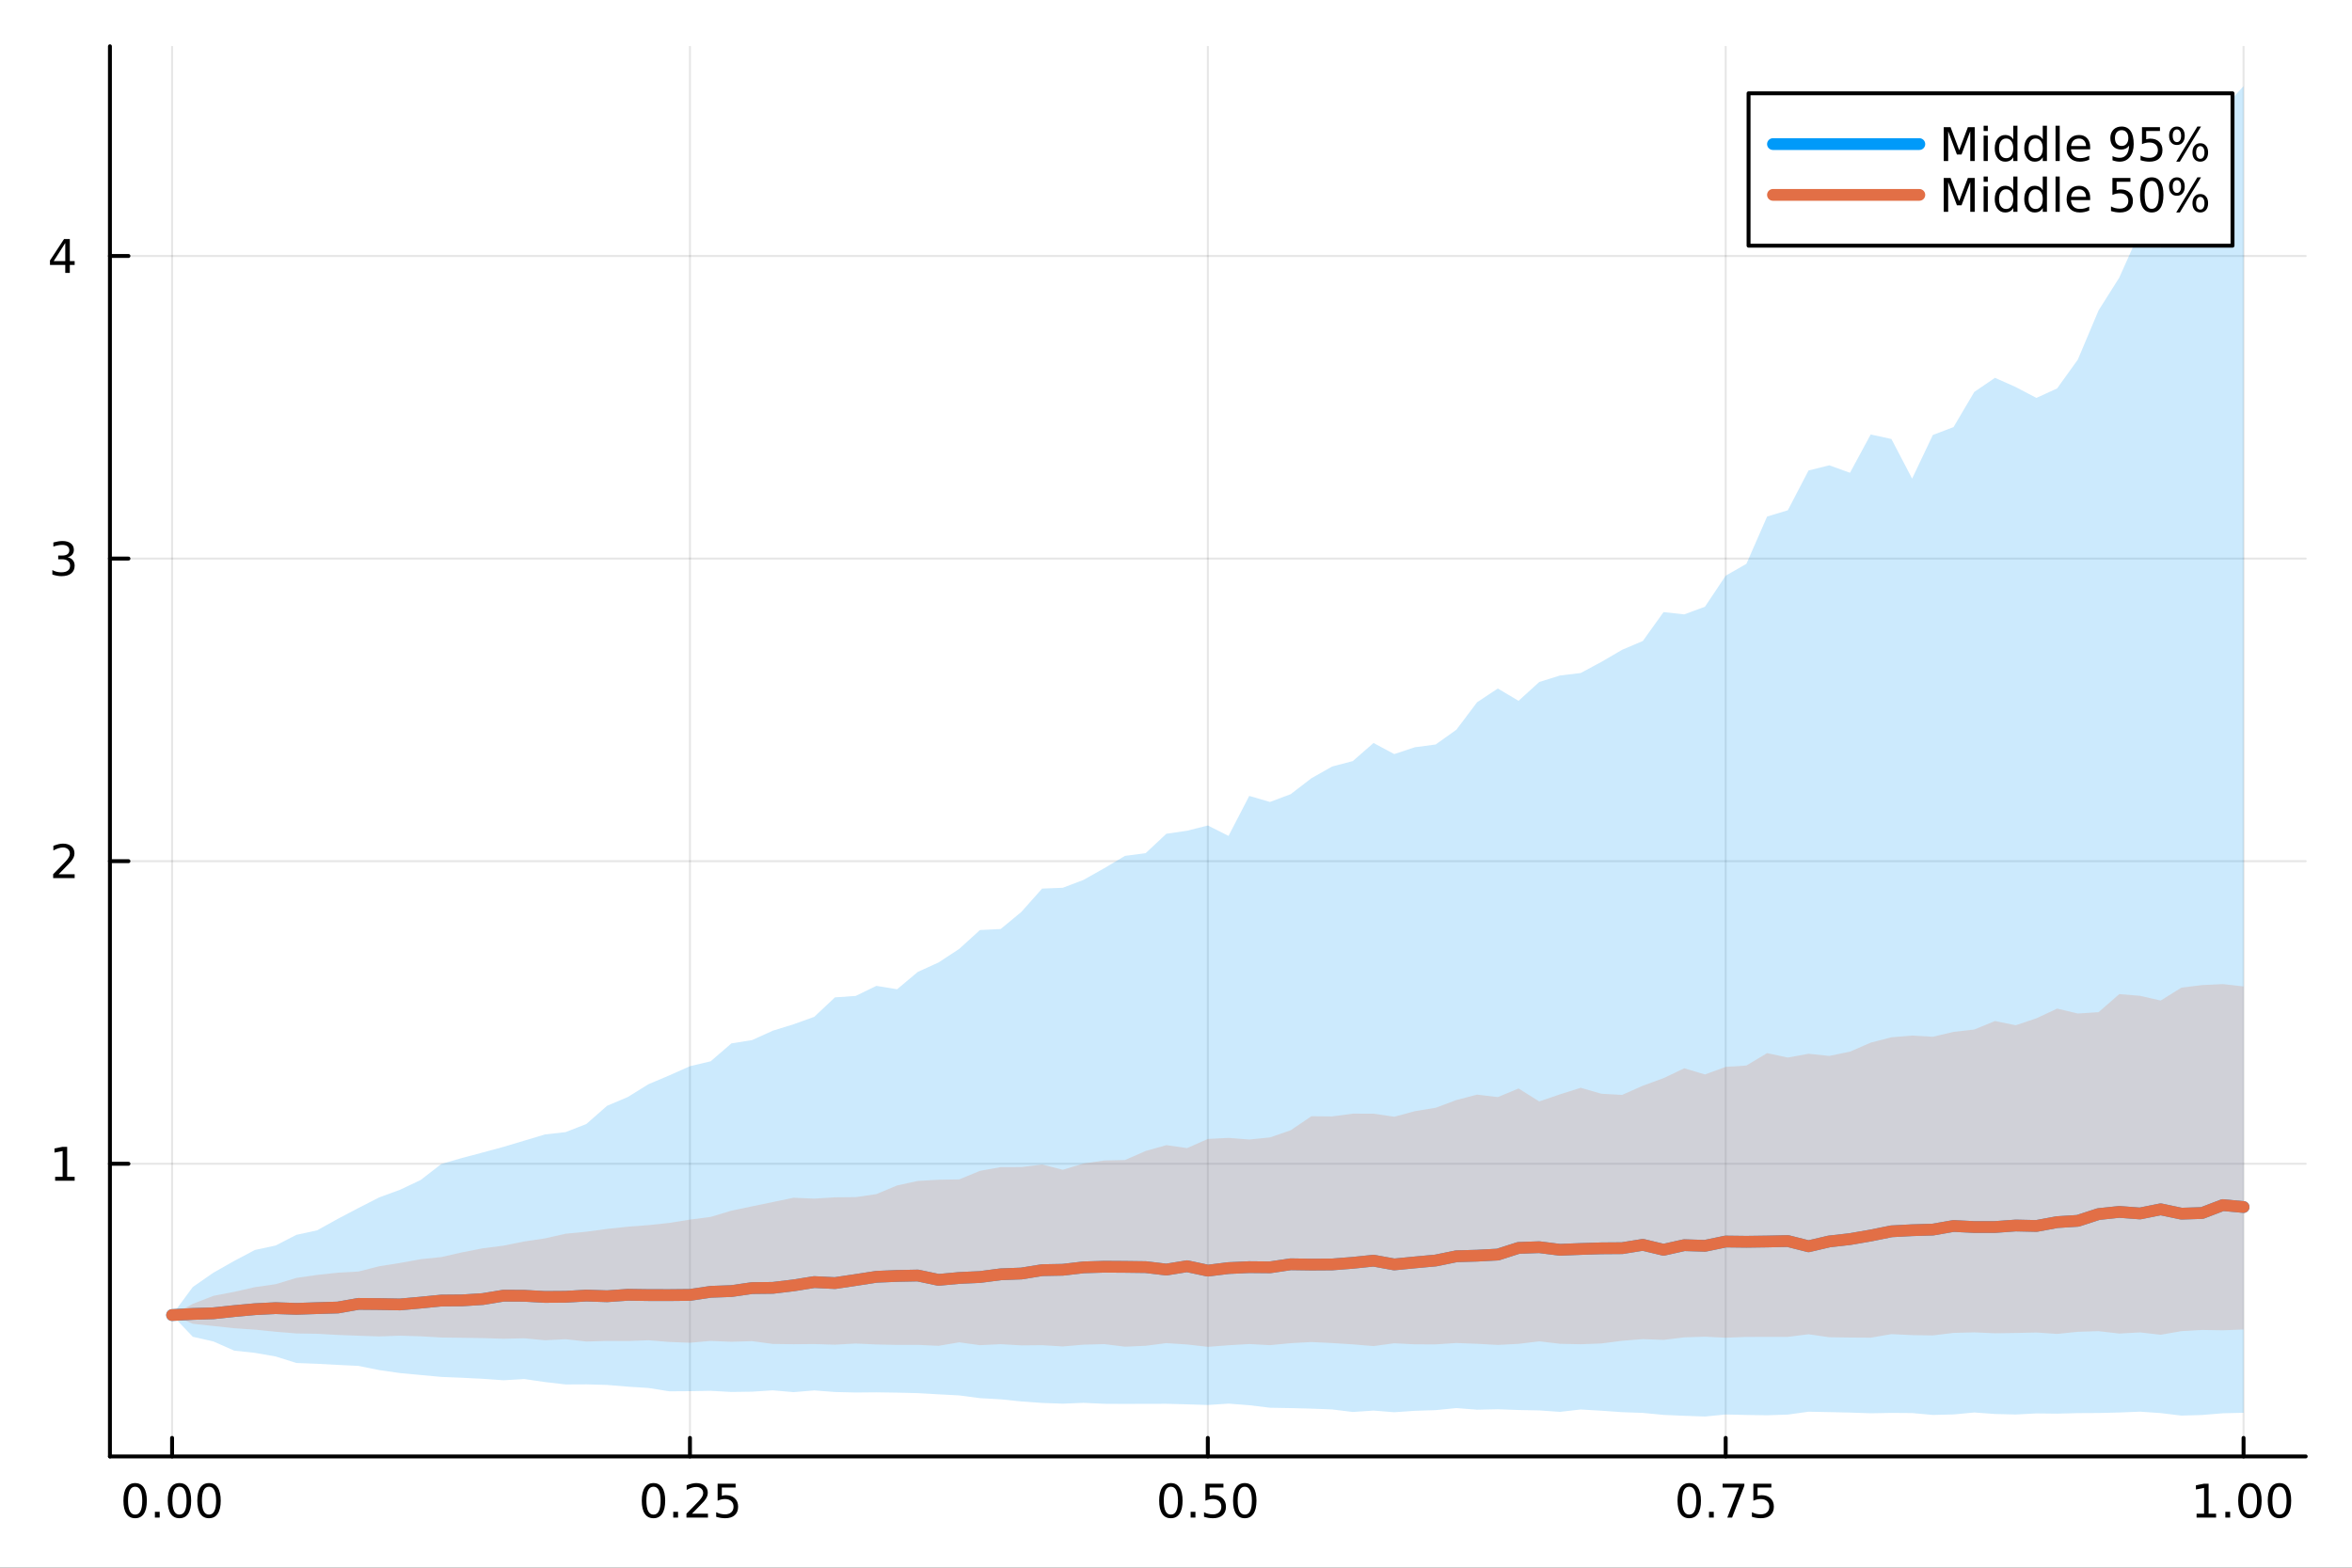 <?xml version="1.0" encoding="utf-8"?>
<svg xmlns="http://www.w3.org/2000/svg" xmlns:xlink="http://www.w3.org/1999/xlink" width="600" height="400" viewBox="0 0 2400 1600">
<rect x="0" y="0" width="2400" height="1600" fill="#333333" stroke="none"/>
<defs>
  <clipPath id="clip030">
    <rect x="0" y="0" width="2400" height="1600"/>
  </clipPath>
</defs>
<path clip-path="url(#clip030)" d="M0 1600 L2400 1600 L2400 0 L0 0  Z" fill="#ffffff" fill-rule="evenodd" fill-opacity="1"/>
<defs>
  <clipPath id="clip031">
    <rect x="480" y="0" width="1681" height="1600"/>
  </clipPath>
</defs>
<path clip-path="url(#clip030)" d="M112.177 1486.45 L2352.76 1486.45 L2352.76 47.244 L112.177 47.244  Z" fill="#ffffff" fill-rule="evenodd" fill-opacity="1"/>
<defs>
  <clipPath id="clip032">
    <rect x="112" y="47" width="2242" height="1440"/>
  </clipPath>
</defs>
<polyline clip-path="url(#clip032)" style="stroke:#000000; stroke-linecap:round; stroke-linejoin:round; stroke-width:2; stroke-opacity:0.1; fill:none" points="175.59,1486.45 175.59,47.244 "/>
<polyline clip-path="url(#clip032)" style="stroke:#000000; stroke-linecap:round; stroke-linejoin:round; stroke-width:2; stroke-opacity:0.1; fill:none" points="704.028,1486.45 704.028,47.244 "/>
<polyline clip-path="url(#clip032)" style="stroke:#000000; stroke-linecap:round; stroke-linejoin:round; stroke-width:2; stroke-opacity:0.1; fill:none" points="1232.47,1486.45 1232.47,47.244 "/>
<polyline clip-path="url(#clip032)" style="stroke:#000000; stroke-linecap:round; stroke-linejoin:round; stroke-width:2; stroke-opacity:0.1; fill:none" points="1760.9,1486.45 1760.9,47.244 "/>
<polyline clip-path="url(#clip032)" style="stroke:#000000; stroke-linecap:round; stroke-linejoin:round; stroke-width:2; stroke-opacity:0.1; fill:none" points="2289.34,1486.45 2289.34,47.244 "/>
<polyline clip-path="url(#clip032)" style="stroke:#000000; stroke-linecap:round; stroke-linejoin:round; stroke-width:2; stroke-opacity:0.1; fill:none" points="112.177,1187.75 2352.76,1187.75 "/>
<polyline clip-path="url(#clip032)" style="stroke:#000000; stroke-linecap:round; stroke-linejoin:round; stroke-width:2; stroke-opacity:0.1; fill:none" points="112.177,878.913 2352.76,878.913 "/>
<polyline clip-path="url(#clip032)" style="stroke:#000000; stroke-linecap:round; stroke-linejoin:round; stroke-width:2; stroke-opacity:0.1; fill:none" points="112.177,570.08 2352.76,570.08 "/>
<polyline clip-path="url(#clip032)" style="stroke:#000000; stroke-linecap:round; stroke-linejoin:round; stroke-width:2; stroke-opacity:0.1; fill:none" points="112.177,261.247 2352.76,261.247 "/>
<polyline clip-path="url(#clip030)" style="stroke:#000000; stroke-linecap:round; stroke-linejoin:round; stroke-width:4; stroke-opacity:1; fill:none" points="112.177,1486.45 2352.76,1486.45 "/>
<polyline clip-path="url(#clip030)" style="stroke:#000000; stroke-linecap:round; stroke-linejoin:round; stroke-width:4; stroke-opacity:1; fill:none" points="175.59,1486.45 175.59,1467.55 "/>
<polyline clip-path="url(#clip030)" style="stroke:#000000; stroke-linecap:round; stroke-linejoin:round; stroke-width:4; stroke-opacity:1; fill:none" points="704.028,1486.45 704.028,1467.55 "/>
<polyline clip-path="url(#clip030)" style="stroke:#000000; stroke-linecap:round; stroke-linejoin:round; stroke-width:4; stroke-opacity:1; fill:none" points="1232.47,1486.45 1232.47,1467.55 "/>
<polyline clip-path="url(#clip030)" style="stroke:#000000; stroke-linecap:round; stroke-linejoin:round; stroke-width:4; stroke-opacity:1; fill:none" points="1760.9,1486.45 1760.9,1467.55 "/>
<polyline clip-path="url(#clip030)" style="stroke:#000000; stroke-linecap:round; stroke-linejoin:round; stroke-width:4; stroke-opacity:1; fill:none" points="2289.34,1486.45 2289.34,1467.55 "/>
<path clip-path="url(#clip030)" d="M137.893 1517.37 Q134.282 1517.37 132.453 1520.93 Q130.648 1524.47 130.648 1531.6 Q130.648 1538.71 132.453 1542.27 Q134.282 1545.82 137.893 1545.82 Q141.527 1545.82 143.333 1542.27 Q145.162 1538.71 145.162 1531.6 Q145.162 1524.47 143.333 1520.93 Q141.527 1517.37 137.893 1517.37 M137.893 1513.66 Q143.703 1513.66 146.759 1518.27 Q149.838 1522.85 149.838 1531.6 Q149.838 1540.33 146.759 1544.94 Q143.703 1549.52 137.893 1549.52 Q132.083 1549.52 129.004 1544.94 Q125.949 1540.33 125.949 1531.6 Q125.949 1522.85 129.004 1518.27 Q132.083 1513.66 137.893 1513.66 Z" fill="#000000" fill-rule="nonzero" fill-opacity="1" /><path clip-path="url(#clip030)" d="M158.055 1542.97 L162.939 1542.97 L162.939 1548.85 L158.055 1548.85 L158.055 1542.97 Z" fill="#000000" fill-rule="nonzero" fill-opacity="1" /><path clip-path="url(#clip030)" d="M183.124 1517.37 Q179.513 1517.37 177.685 1520.93 Q175.879 1524.47 175.879 1531.6 Q175.879 1538.71 177.685 1542.27 Q179.513 1545.82 183.124 1545.82 Q186.759 1545.82 188.564 1542.27 Q190.393 1538.71 190.393 1531.6 Q190.393 1524.47 188.564 1520.93 Q186.759 1517.37 183.124 1517.37 M183.124 1513.66 Q188.935 1513.66 191.99 1518.27 Q195.069 1522.85 195.069 1531.6 Q195.069 1540.33 191.99 1544.94 Q188.935 1549.52 183.124 1549.52 Q177.314 1549.52 174.236 1544.94 Q171.18 1540.33 171.18 1531.6 Q171.18 1522.85 174.236 1518.27 Q177.314 1513.66 183.124 1513.66 Z" fill="#000000" fill-rule="nonzero" fill-opacity="1" /><path clip-path="url(#clip030)" d="M213.286 1517.37 Q209.675 1517.37 207.847 1520.93 Q206.041 1524.47 206.041 1531.6 Q206.041 1538.71 207.847 1542.27 Q209.675 1545.82 213.286 1545.82 Q216.921 1545.82 218.726 1542.27 Q220.555 1538.71 220.555 1531.6 Q220.555 1524.47 218.726 1520.93 Q216.921 1517.37 213.286 1517.37 M213.286 1513.66 Q219.096 1513.66 222.152 1518.27 Q225.231 1522.85 225.231 1531.6 Q225.231 1540.33 222.152 1544.94 Q219.096 1549.52 213.286 1549.52 Q207.476 1549.52 204.397 1544.94 Q201.342 1540.33 201.342 1531.6 Q201.342 1522.85 204.397 1518.27 Q207.476 1513.66 213.286 1513.66 Z" fill="#000000" fill-rule="nonzero" fill-opacity="1" /><path clip-path="url(#clip030)" d="M666.829 1517.37 Q663.218 1517.37 661.39 1520.93 Q659.584 1524.47 659.584 1531.6 Q659.584 1538.71 661.39 1542.27 Q663.218 1545.82 666.829 1545.82 Q670.464 1545.82 672.269 1542.27 Q674.098 1538.71 674.098 1531.6 Q674.098 1524.47 672.269 1520.93 Q670.464 1517.37 666.829 1517.37 M666.829 1513.66 Q672.639 1513.66 675.695 1518.27 Q678.774 1522.85 678.774 1531.6 Q678.774 1540.33 675.695 1544.94 Q672.639 1549.52 666.829 1549.52 Q661.019 1549.52 657.94 1544.94 Q654.885 1540.33 654.885 1531.6 Q654.885 1522.85 657.94 1518.27 Q661.019 1513.66 666.829 1513.66 Z" fill="#000000" fill-rule="nonzero" fill-opacity="1" /><path clip-path="url(#clip030)" d="M686.991 1542.97 L691.875 1542.97 L691.875 1548.85 L686.991 1548.85 L686.991 1542.97 Z" fill="#000000" fill-rule="nonzero" fill-opacity="1" /><path clip-path="url(#clip030)" d="M706.088 1544.91 L722.408 1544.91 L722.408 1548.85 L700.463 1548.85 L700.463 1544.91 Q703.125 1542.16 707.709 1537.53 Q712.315 1532.88 713.496 1531.53 Q715.741 1529.01 716.621 1527.27 Q717.523 1525.51 717.523 1523.82 Q717.523 1521.07 715.579 1519.33 Q713.658 1517.6 710.556 1517.6 Q708.357 1517.6 705.903 1518.36 Q703.473 1519.13 700.695 1520.68 L700.695 1515.95 Q703.519 1514.82 705.973 1514.24 Q708.426 1513.66 710.463 1513.66 Q715.834 1513.66 719.028 1516.35 Q722.223 1519.03 722.223 1523.52 Q722.223 1525.65 721.412 1527.57 Q720.625 1529.47 718.519 1532.07 Q717.94 1532.74 714.838 1535.95 Q711.736 1539.15 706.088 1544.91 Z" fill="#000000" fill-rule="nonzero" fill-opacity="1" /><path clip-path="url(#clip030)" d="M732.269 1514.29 L750.625 1514.29 L750.625 1518.22 L736.551 1518.22 L736.551 1526.7 Q737.57 1526.35 738.588 1526.19 Q739.607 1526 740.625 1526 Q746.412 1526 749.792 1529.17 Q753.171 1532.34 753.171 1537.76 Q753.171 1543.34 749.699 1546.44 Q746.227 1549.52 739.908 1549.52 Q737.732 1549.52 735.463 1549.15 Q733.218 1548.78 730.81 1548.04 L730.81 1543.34 Q732.894 1544.47 735.116 1545.03 Q737.338 1545.58 739.815 1545.58 Q743.82 1545.58 746.158 1543.48 Q748.496 1541.37 748.496 1537.76 Q748.496 1534.15 746.158 1532.04 Q743.82 1529.94 739.815 1529.94 Q737.94 1529.94 736.065 1530.35 Q734.213 1530.77 732.269 1531.65 L732.269 1514.29 Z" fill="#000000" fill-rule="nonzero" fill-opacity="1" /><path clip-path="url(#clip030)" d="M1194.77 1517.37 Q1191.16 1517.37 1189.33 1520.93 Q1187.52 1524.47 1187.52 1531.6 Q1187.52 1538.71 1189.33 1542.27 Q1191.16 1545.82 1194.77 1545.82 Q1198.4 1545.82 1200.21 1542.27 Q1202.04 1538.71 1202.04 1531.6 Q1202.04 1524.47 1200.21 1520.93 Q1198.4 1517.37 1194.77 1517.37 M1194.77 1513.66 Q1200.58 1513.66 1203.64 1518.27 Q1206.71 1522.85 1206.71 1531.6 Q1206.71 1540.33 1203.64 1544.94 Q1200.58 1549.52 1194.77 1549.52 Q1188.96 1549.52 1185.88 1544.94 Q1182.83 1540.33 1182.83 1531.6 Q1182.83 1522.85 1185.88 1518.27 Q1188.96 1513.66 1194.77 1513.66 Z" fill="#000000" fill-rule="nonzero" fill-opacity="1" /><path clip-path="url(#clip030)" d="M1214.93 1542.97 L1219.82 1542.97 L1219.82 1548.85 L1214.93 1548.85 L1214.93 1542.97 Z" fill="#000000" fill-rule="nonzero" fill-opacity="1" /><path clip-path="url(#clip030)" d="M1230.05 1514.29 L1248.4 1514.29 L1248.4 1518.22 L1234.33 1518.22 L1234.33 1526.7 Q1235.35 1526.35 1236.37 1526.19 Q1237.39 1526 1238.4 1526 Q1244.19 1526 1247.57 1529.17 Q1250.95 1532.34 1250.95 1537.76 Q1250.95 1543.34 1247.48 1546.44 Q1244.01 1549.52 1237.69 1549.52 Q1235.51 1549.52 1233.24 1549.15 Q1231 1548.78 1228.59 1548.04 L1228.59 1543.34 Q1230.67 1544.47 1232.89 1545.03 Q1235.12 1545.58 1237.59 1545.58 Q1241.6 1545.58 1243.94 1543.48 Q1246.27 1541.37 1246.27 1537.76 Q1246.27 1534.15 1243.94 1532.04 Q1241.6 1529.94 1237.59 1529.94 Q1235.72 1529.94 1233.84 1530.35 Q1231.99 1530.77 1230.05 1531.65 L1230.05 1514.29 Z" fill="#000000" fill-rule="nonzero" fill-opacity="1" /><path clip-path="url(#clip030)" d="M1270.16 1517.37 Q1266.55 1517.37 1264.72 1520.93 Q1262.92 1524.47 1262.92 1531.6 Q1262.92 1538.71 1264.72 1542.27 Q1266.55 1545.82 1270.16 1545.82 Q1273.8 1545.82 1275.6 1542.27 Q1277.43 1538.71 1277.43 1531.6 Q1277.43 1524.47 1275.6 1520.93 Q1273.8 1517.37 1270.16 1517.37 M1270.16 1513.66 Q1275.97 1513.66 1279.03 1518.27 Q1282.11 1522.85 1282.11 1531.6 Q1282.11 1540.33 1279.03 1544.94 Q1275.97 1549.52 1270.16 1549.52 Q1264.35 1549.52 1261.27 1544.94 Q1258.22 1540.33 1258.22 1531.6 Q1258.22 1522.85 1261.27 1518.27 Q1264.35 1513.66 1270.16 1513.66 Z" fill="#000000" fill-rule="nonzero" fill-opacity="1" /><path clip-path="url(#clip030)" d="M1723.71 1517.37 Q1720.09 1517.37 1718.27 1520.93 Q1716.46 1524.47 1716.46 1531.6 Q1716.46 1538.71 1718.27 1542.27 Q1720.09 1545.82 1723.71 1545.82 Q1727.34 1545.82 1729.15 1542.27 Q1730.97 1538.71 1730.97 1531.6 Q1730.97 1524.47 1729.15 1520.93 Q1727.34 1517.37 1723.71 1517.37 M1723.71 1513.66 Q1729.52 1513.66 1732.57 1518.27 Q1735.65 1522.85 1735.65 1531.6 Q1735.65 1540.33 1732.57 1544.94 Q1729.52 1549.52 1723.71 1549.52 Q1717.9 1549.52 1714.82 1544.94 Q1711.76 1540.33 1711.76 1531.6 Q1711.76 1522.85 1714.82 1518.27 Q1717.9 1513.66 1723.71 1513.66 Z" fill="#000000" fill-rule="nonzero" fill-opacity="1" /><path clip-path="url(#clip030)" d="M1743.87 1542.97 L1748.75 1542.97 L1748.75 1548.85 L1743.87 1548.85 L1743.87 1542.97 Z" fill="#000000" fill-rule="nonzero" fill-opacity="1" /><path clip-path="url(#clip030)" d="M1757.76 1514.29 L1779.98 1514.29 L1779.98 1516.28 L1767.43 1548.85 L1762.55 1548.85 L1774.35 1518.22 L1757.76 1518.22 L1757.76 1514.29 Z" fill="#000000" fill-rule="nonzero" fill-opacity="1" /><path clip-path="url(#clip030)" d="M1789.15 1514.29 L1807.5 1514.29 L1807.5 1518.22 L1793.43 1518.22 L1793.43 1526.7 Q1794.45 1526.35 1795.46 1526.19 Q1796.48 1526 1797.5 1526 Q1803.29 1526 1806.67 1529.17 Q1810.05 1532.34 1810.05 1537.76 Q1810.05 1543.34 1806.58 1546.44 Q1803.1 1549.52 1796.78 1549.52 Q1794.61 1549.52 1792.34 1549.15 Q1790.09 1548.78 1787.69 1548.04 L1787.69 1543.34 Q1789.77 1544.47 1791.99 1545.03 Q1794.21 1545.58 1796.69 1545.58 Q1800.7 1545.58 1803.03 1543.48 Q1805.37 1541.37 1805.37 1537.76 Q1805.37 1534.15 1803.03 1532.04 Q1800.7 1529.94 1796.69 1529.94 Q1794.82 1529.94 1792.94 1530.35 Q1791.09 1530.77 1789.15 1531.65 L1789.15 1514.29 Z" fill="#000000" fill-rule="nonzero" fill-opacity="1" /><path clip-path="url(#clip030)" d="M2241.42 1544.91 L2249.05 1544.91 L2249.05 1518.55 L2240.74 1520.21 L2240.74 1515.95 L2249.01 1514.29 L2253.68 1514.29 L2253.68 1544.91 L2261.32 1544.91 L2261.32 1548.85 L2241.42 1548.85 L2241.42 1544.91 Z" fill="#000000" fill-rule="nonzero" fill-opacity="1" /><path clip-path="url(#clip030)" d="M2270.77 1542.97 L2275.65 1542.97 L2275.65 1548.85 L2270.77 1548.85 L2270.77 1542.97 Z" fill="#000000" fill-rule="nonzero" fill-opacity="1" /><path clip-path="url(#clip030)" d="M2295.84 1517.37 Q2292.23 1517.37 2290.4 1520.93 Q2288.59 1524.47 2288.59 1531.6 Q2288.59 1538.71 2290.4 1542.27 Q2292.23 1545.82 2295.84 1545.82 Q2299.47 1545.82 2301.28 1542.27 Q2303.1 1538.71 2303.1 1531.6 Q2303.1 1524.47 2301.28 1520.93 Q2299.47 1517.37 2295.84 1517.37 M2295.84 1513.66 Q2301.65 1513.66 2304.7 1518.27 Q2307.78 1522.85 2307.78 1531.6 Q2307.78 1540.33 2304.7 1544.94 Q2301.65 1549.52 2295.84 1549.52 Q2290.03 1549.52 2286.95 1544.94 Q2283.89 1540.33 2283.89 1531.6 Q2283.89 1522.85 2286.95 1518.27 Q2290.03 1513.66 2295.84 1513.66 Z" fill="#000000" fill-rule="nonzero" fill-opacity="1" /><path clip-path="url(#clip030)" d="M2326 1517.37 Q2322.39 1517.37 2320.56 1520.93 Q2318.75 1524.47 2318.75 1531.6 Q2318.75 1538.71 2320.56 1542.27 Q2322.39 1545.82 2326 1545.82 Q2329.63 1545.82 2331.44 1542.27 Q2333.27 1538.71 2333.27 1531.6 Q2333.27 1524.47 2331.44 1520.93 Q2329.63 1517.37 2326 1517.37 M2326 1513.66 Q2331.81 1513.66 2334.86 1518.27 Q2337.94 1522.85 2337.94 1531.6 Q2337.94 1540.33 2334.86 1544.94 Q2331.81 1549.52 2326 1549.52 Q2320.19 1549.52 2317.11 1544.94 Q2314.05 1540.33 2314.05 1531.6 Q2314.05 1522.85 2317.11 1518.27 Q2320.19 1513.66 2326 1513.66 Z" fill="#000000" fill-rule="nonzero" fill-opacity="1" /><polyline clip-path="url(#clip030)" style="stroke:#000000; stroke-linecap:round; stroke-linejoin:round; stroke-width:4; stroke-opacity:1; fill:none" points="112.177,1486.45 112.177,47.244 "/>
<polyline clip-path="url(#clip030)" style="stroke:#000000; stroke-linecap:round; stroke-linejoin:round; stroke-width:4; stroke-opacity:1; fill:none" points="112.177,1187.75 131.075,1187.75 "/>
<polyline clip-path="url(#clip030)" style="stroke:#000000; stroke-linecap:round; stroke-linejoin:round; stroke-width:4; stroke-opacity:1; fill:none" points="112.177,878.913 131.075,878.913 "/>
<polyline clip-path="url(#clip030)" style="stroke:#000000; stroke-linecap:round; stroke-linejoin:round; stroke-width:4; stroke-opacity:1; fill:none" points="112.177,570.08 131.075,570.08 "/>
<polyline clip-path="url(#clip030)" style="stroke:#000000; stroke-linecap:round; stroke-linejoin:round; stroke-width:4; stroke-opacity:1; fill:none" points="112.177,261.247 131.075,261.247 "/>
<path clip-path="url(#clip030)" d="M56.27 1201.09 L63.909 1201.09 L63.909 1174.72 L55.599 1176.39 L55.599 1172.13 L63.862 1170.47 L68.538 1170.47 L68.538 1201.09 L76.177 1201.09 L76.177 1205.03 L56.27 1205.03 L56.27 1201.09 Z" fill="#000000" fill-rule="nonzero" fill-opacity="1" /><path clip-path="url(#clip030)" d="M59.858 892.257 L76.177 892.257 L76.177 896.193 L54.233 896.193 L54.233 892.257 Q56.895 889.503 61.478 884.873 Q66.085 880.22 67.265 878.878 Q69.51 876.355 70.39 874.619 Q71.293 872.859 71.293 871.17 Q71.293 868.415 69.349 866.679 Q67.427 864.943 64.325 864.943 Q62.126 864.943 59.673 865.707 Q57.242 866.47 54.464 868.021 L54.464 863.299 Q57.288 862.165 59.742 861.586 Q62.196 861.008 64.233 861.008 Q69.603 861.008 72.798 863.693 Q75.992 866.378 75.992 870.869 Q75.992 872.998 75.182 874.919 Q74.395 876.818 72.288 879.41 Q71.71 880.082 68.608 883.299 Q65.506 886.494 59.858 892.257 Z" fill="#000000" fill-rule="nonzero" fill-opacity="1" /><path clip-path="url(#clip030)" d="M69.048 568.726 Q72.404 569.443 74.279 571.712 Q76.177 573.98 76.177 577.313 Q76.177 582.429 72.659 585.23 Q69.14 588.031 62.659 588.031 Q60.483 588.031 58.168 587.591 Q55.876 587.175 53.423 586.318 L53.423 581.804 Q55.367 582.938 57.682 583.517 Q59.997 584.096 62.52 584.096 Q66.918 584.096 69.21 582.36 Q71.524 580.624 71.524 577.313 Q71.524 574.258 69.372 572.545 Q67.242 570.809 63.423 570.809 L59.395 570.809 L59.395 566.966 L63.608 566.966 Q67.057 566.966 68.885 565.601 Q70.714 564.212 70.714 561.619 Q70.714 558.957 68.816 557.545 Q66.941 556.11 63.423 556.11 Q61.501 556.11 59.302 556.527 Q57.103 556.943 54.464 557.823 L54.464 553.656 Q57.126 552.915 59.441 552.545 Q61.779 552.175 63.839 552.175 Q69.163 552.175 72.265 554.605 Q75.367 557.013 75.367 561.133 Q75.367 564.003 73.724 565.994 Q72.08 567.962 69.048 568.726 Z" fill="#000000" fill-rule="nonzero" fill-opacity="1" /><path clip-path="url(#clip030)" d="M66.594 248.041 L54.788 266.49 L66.594 266.49 L66.594 248.041 M65.367 243.967 L71.247 243.967 L71.247 266.49 L76.177 266.49 L76.177 270.379 L71.247 270.379 L71.247 278.527 L66.594 278.527 L66.594 270.379 L50.992 270.379 L50.992 265.865 L65.367 243.967 Z" fill="#000000" fill-rule="nonzero" fill-opacity="1" /><path clip-path="url(#clip032)" d="M175.59 1342.16 L196.727 1364.33 L217.865 1369.14 L239.002 1378.47 L260.14 1380.75 L281.277 1384.43 L302.415 1391.08 L323.553 1391.9 L344.69 1393.03 L365.828 1394.06 L386.965 1398.32 L408.103 1401.37 L429.24 1403.34 L450.378 1405.3 L471.515 1406.16 L492.653 1407.22 L513.79 1408.71 L534.928 1407.46 L556.065 1410.53 L577.203 1412.99 L598.34 1412.89 L619.478 1413.48 L640.616 1415.24 L661.753 1416.58 L682.891 1419.99 L704.028 1419.84 L725.166 1419.48 L746.303 1420.65 L767.441 1420.35 L788.578 1418.99 L809.716 1420.83 L830.853 1419.08 L851.991 1420.69 L873.128 1421.2 L894.266 1421.02 L915.404 1421.34 L936.541 1421.84 L957.679 1423.06 L978.816 1424.17 L999.954 1426.96 L1021.09 1428.16 L1042.23 1430.34 L1063.37 1431.85 L1084.5 1432.6 L1105.64 1431.76 L1126.78 1432.73 L1147.92 1432.84 L1169.05 1432.76 L1190.19 1432.73 L1211.33 1433.28 L1232.47 1433.95 L1253.6 1432.56 L1274.74 1434.18 L1295.88 1436.76 L1317.02 1437.12 L1338.15 1437.67 L1359.29 1438.51 L1380.43 1441.08 L1401.57 1439.66 L1422.7 1441.34 L1443.84 1439.89 L1464.98 1439.2 L1486.12 1437.11 L1507.25 1438.77 L1528.39 1438.3 L1549.53 1439.08 L1570.67 1439.49 L1591.8 1440.96 L1612.94 1438.54 L1634.08 1439.79 L1655.22 1441.28 L1676.35 1442.02 L1697.49 1444.06 L1718.63 1444.97 L1739.77 1445.72 L1760.9 1443.64 L1782.04 1444.13 L1803.18 1444.44 L1824.32 1443.75 L1845.46 1440.8 L1866.59 1441.21 L1887.73 1441.69 L1908.87 1442.4 L1930.01 1442.02 L1951.14 1442.18 L1972.28 1444.13 L1993.42 1443.6 L2014.56 1441.59 L2035.69 1443.14 L2056.83 1443.66 L2077.97 1442.55 L2099.11 1442.79 L2120.24 1442.23 L2141.38 1442.12 L2162.52 1441.61 L2183.66 1440.76 L2204.79 1442.21 L2225.93 1444.78 L2247.07 1444.15 L2268.21 1442.4 L2289.34 1441.9 L2289.34 87.976 L2268.21 110.888 L2247.07 169.554 L2225.93 197.14 L2204.79 253.007 L2183.66 236.049 L2162.52 283.342 L2141.38 316.834 L2120.24 366.978 L2099.11 396.439 L2077.97 406.108 L2056.83 395.013 L2035.69 385.605 L2014.56 400.022 L1993.42 435.854 L1972.28 443.977 L1951.14 488.503 L1930.01 448.039 L1908.87 443.429 L1887.73 482.53 L1866.59 474.887 L1845.46 480.172 L1824.32 520.776 L1803.18 527.186 L1782.04 575.47 L1760.9 587.562 L1739.77 619.202 L1718.63 627.057 L1697.49 624.717 L1676.35 654.213 L1655.22 663.186 L1634.08 675.538 L1612.94 686.878 L1591.8 689.439 L1570.67 696.046 L1549.53 715.28 L1528.39 702.691 L1507.25 716.708 L1486.12 744.756 L1464.98 759.818 L1443.84 762.628 L1422.7 769.626 L1401.57 758.291 L1380.43 776.747 L1359.29 782.331 L1338.15 794.308 L1317.02 810.546 L1295.88 818.491 L1274.74 812.316 L1253.6 853.14 L1232.47 842.501 L1211.33 847.855 L1190.19 850.928 L1169.05 870.733 L1147.92 873.524 L1126.78 886.106 L1105.64 898.024 L1084.5 906.074 L1063.37 906.904 L1042.23 930.702 L1021.09 948.165 L999.954 949.219 L978.816 968.441 L957.679 982.318 L936.541 991.926 L915.404 1009.66 L894.266 1006.19 L873.128 1016.46 L851.991 1017.91 L830.853 1037.8 L809.716 1045.4 L788.578 1051.95 L767.441 1061.52 L746.303 1064.91 L725.166 1083.18 L704.028 1088.17 L682.891 1097.6 L661.753 1106.52 L640.616 1119.63 L619.478 1128.59 L598.34 1147.15 L577.203 1155.43 L556.065 1157.85 L534.928 1164.17 L513.79 1170.49 L492.653 1176.23 L471.515 1181.83 L450.378 1187.95 L429.24 1204.32 L408.103 1214.33 L386.965 1222.05 L365.828 1232.87 L344.69 1243.98 L323.553 1255.69 L302.415 1260.3 L281.277 1271.19 L260.14 1275.72 L239.002 1286.9 L217.865 1298.85 L196.727 1313.54 L175.59 1342.16  Z" fill="#009af9" fill-rule="evenodd" fill-opacity="0.2"/>
<polyline clip-path="url(#clip032)" style="stroke:#009af9; stroke-linecap:round; stroke-linejoin:round; stroke-width:12; stroke-opacity:1; fill:none" points="175.59,1342.16 196.727,1341.02 217.865,1340.34 239.002,1338.1 260.14,1336.17 281.277,1335.11 302.415,1335.83 323.553,1335.1 344.69,1334.47 365.828,1330.76 386.965,1330.94 408.103,1331.34 429.24,1329.46 450.378,1327.37 471.515,1327.18 492.653,1325.84 513.79,1322.38 534.928,1322.5 556.065,1323.66 577.203,1323.51 598.34,1322.28 619.478,1322.96 640.616,1321.48 661.753,1321.78 682.891,1321.82 704.028,1321.61 725.166,1318.45 746.303,1317.68 767.441,1314.64 788.578,1314.4 809.716,1311.88 830.853,1308.5 851.991,1309.54 873.128,1306.39 894.266,1303.13 915.404,1302.22 936.541,1301.81 957.679,1306.25 978.816,1304.3 999.954,1303.34 1021.09,1300.58 1042.23,1299.76 1063.37,1296.34 1084.5,1295.94 1105.64,1293.48 1126.78,1292.83 1147.92,1292.97 1169.05,1293.24 1190.19,1295.73 1211.33,1292.32 1232.47,1296.82 1253.6,1294.22 1274.74,1293.25 1295.88,1293.45 1317.02,1290.33 1338.15,1290.64 1359.29,1290.5 1380.43,1288.85 1401.57,1286.66 1422.7,1290.49 1443.84,1288.43 1464.98,1286.49 1486.12,1282.18 1507.25,1281.55 1528.39,1280.43 1549.53,1273.63 1570.67,1272.9 1591.8,1275.56 1612.94,1274.72 1634.08,1274.05 1655.22,1273.89 1676.35,1270.5 1697.49,1275.54 1718.63,1270.84 1739.77,1271.51 1760.9,1267.12 1782.04,1267.38 1803.18,1267.09 1824.32,1266.63 1845.46,1271.97 1866.59,1267.03 1887.73,1264.64 1908.87,1260.99 1930.01,1256.7 1951.14,1255.58 1972.28,1254.94 1993.42,1251.26 2014.56,1252.33 2035.69,1252.31 2056.83,1250.77 2077.97,1251.23 2099.11,1247.33 2120.24,1245.99 2141.38,1239.11 2162.52,1236.87 2183.66,1238.48 2204.79,1234.24 2225.93,1238.69 2247.07,1238.01 2268.21,1229.94 2289.34,1231.91 "/>
<path clip-path="url(#clip032)" d="M175.59 1342.16 L196.727 1351.05 L217.865 1353.35 L239.002 1355.62 L260.14 1357.05 L281.277 1359.2 L302.415 1360.93 L323.553 1361.26 L344.69 1362.47 L365.828 1363.24 L386.965 1363.96 L408.103 1363.21 L429.24 1363.84 L450.378 1365.08 L471.515 1365.35 L492.653 1365.67 L513.79 1366.35 L534.928 1365.87 L556.065 1367.89 L577.203 1366.81 L598.34 1369.17 L619.478 1368.55 L640.616 1368.67 L661.753 1367.89 L682.891 1369.61 L704.028 1370.42 L725.166 1368.56 L746.303 1369.43 L767.441 1368.78 L788.578 1371.64 L809.716 1371.94 L830.853 1371.75 L851.991 1372.41 L873.128 1371.23 L894.266 1372.19 L915.404 1372.64 L936.541 1372.58 L957.679 1373.56 L978.816 1370 L999.954 1372.91 L1021.09 1371.9 L1042.23 1373.1 L1063.37 1372.91 L1084.5 1374.2 L1105.64 1372.39 L1126.78 1371.83 L1147.92 1374.44 L1169.05 1373.53 L1190.19 1370.8 L1211.33 1372.2 L1232.47 1374.59 L1253.6 1372.99 L1274.74 1371.74 L1295.88 1372.89 L1317.02 1370.85 L1338.15 1369.7 L1359.29 1370.72 L1380.43 1372.08 L1401.57 1373.82 L1422.7 1370.96 L1443.84 1372.05 L1464.98 1372.08 L1486.12 1370.68 L1507.25 1371.51 L1528.39 1372.65 L1549.53 1371.55 L1570.67 1368.97 L1591.8 1371.49 L1612.94 1371.96 L1634.08 1371.15 L1655.22 1368.4 L1676.35 1366.72 L1697.49 1367.51 L1718.63 1364.91 L1739.77 1364.25 L1760.9 1365.3 L1782.04 1364.48 L1803.18 1364.4 L1824.32 1364.42 L1845.46 1361.77 L1866.59 1364.81 L1887.73 1365.11 L1908.87 1365.25 L1930.01 1361.64 L1951.14 1362.64 L1972.28 1362.93 L1993.42 1360.38 L2014.56 1359.83 L2035.69 1360.75 L2056.83 1360.46 L2077.97 1359.97 L2099.11 1361.41 L2120.24 1359.25 L2141.38 1358.6 L2162.52 1361.04 L2183.66 1359.87 L2204.79 1362.27 L2225.93 1358.58 L2247.07 1357.37 L2268.21 1357.72 L2289.34 1356.87 L2289.34 1006.75 L2268.21 1004.39 L2247.07 1005.4 L2225.93 1007.99 L2204.79 1021.17 L2183.66 1016.33 L2162.52 1014.6 L2141.38 1033.04 L2120.24 1034.4 L2099.11 1029.38 L2077.97 1039.31 L2056.83 1046.37 L2035.69 1042.08 L2014.56 1050.73 L1993.42 1053.15 L1972.28 1058.14 L1951.14 1056.92 L1930.01 1058.67 L1908.87 1064.13 L1887.73 1073.34 L1866.59 1077.68 L1845.46 1075.48 L1824.32 1079.34 L1803.18 1074.84 L1782.04 1087.49 L1760.9 1088.87 L1739.77 1096.61 L1718.63 1090.32 L1697.49 1100.36 L1676.35 1108.09 L1655.22 1117.48 L1634.08 1116.29 L1612.94 1110.21 L1591.8 1116.91 L1570.67 1124.15 L1549.53 1110.92 L1528.39 1119.72 L1507.25 1117.2 L1486.12 1122.71 L1464.98 1130.59 L1443.84 1134.06 L1422.7 1139.75 L1401.57 1136.63 L1380.43 1136.6 L1359.29 1139.44 L1338.15 1139.25 L1317.02 1153.56 L1295.88 1160.87 L1274.74 1163 L1253.6 1161.34 L1232.47 1162.41 L1211.33 1171.77 L1190.19 1168.76 L1169.05 1174.7 L1147.92 1183.92 L1126.78 1184.42 L1105.64 1187.46 L1084.5 1193.89 L1063.37 1188.5 L1042.23 1191.12 L1021.09 1191.18 L999.954 1194.99 L978.816 1203.7 L957.679 1204.06 L936.541 1205.28 L915.404 1209.88 L894.266 1218.72 L873.128 1221.81 L851.991 1222.01 L830.853 1223.33 L809.716 1222.44 L788.578 1226.82 L767.441 1231.2 L746.303 1235.64 L725.166 1242 L704.028 1244.73 L682.891 1248.14 L661.753 1250.38 L640.616 1251.98 L619.478 1254.25 L598.34 1257.1 L577.203 1259.14 L556.065 1263.91 L534.928 1267.07 L513.79 1271.33 L492.653 1274.02 L471.515 1278.17 L450.378 1282.96 L429.24 1285.16 L408.103 1289 L386.965 1292.33 L365.828 1297.75 L344.69 1298.9 L323.553 1301.22 L302.415 1304.24 L281.277 1310.66 L260.14 1313.68 L239.002 1318.46 L217.865 1322.52 L196.727 1330.73 L175.59 1342.16  Z" fill="#e26f46" fill-rule="evenodd" fill-opacity="0.2"/>
<polyline clip-path="url(#clip032)" style="stroke:#e26f46; stroke-linecap:round; stroke-linejoin:round; stroke-width:12; stroke-opacity:1; fill:none" points="175.59,1342.16 196.727,1341.02 217.865,1340.34 239.002,1338.1 260.14,1336.17 281.277,1335.11 302.415,1335.83 323.553,1335.1 344.69,1334.47 365.828,1330.76 386.965,1330.94 408.103,1331.34 429.24,1329.46 450.378,1327.37 471.515,1327.18 492.653,1325.84 513.79,1322.38 534.928,1322.5 556.065,1323.66 577.203,1323.51 598.34,1322.28 619.478,1322.96 640.616,1321.48 661.753,1321.78 682.891,1321.82 704.028,1321.61 725.166,1318.45 746.303,1317.68 767.441,1314.64 788.578,1314.4 809.716,1311.88 830.853,1308.5 851.991,1309.54 873.128,1306.39 894.266,1303.13 915.404,1302.22 936.541,1301.81 957.679,1306.25 978.816,1304.3 999.954,1303.34 1021.09,1300.58 1042.23,1299.76 1063.37,1296.34 1084.5,1295.94 1105.64,1293.48 1126.78,1292.83 1147.92,1292.97 1169.05,1293.24 1190.19,1295.73 1211.33,1292.32 1232.47,1296.82 1253.6,1294.22 1274.74,1293.25 1295.88,1293.45 1317.02,1290.33 1338.15,1290.64 1359.29,1290.5 1380.43,1288.85 1401.57,1286.66 1422.7,1290.49 1443.84,1288.43 1464.98,1286.49 1486.12,1282.18 1507.25,1281.55 1528.39,1280.43 1549.53,1273.63 1570.67,1272.9 1591.8,1275.56 1612.94,1274.72 1634.08,1274.05 1655.22,1273.89 1676.35,1270.5 1697.49,1275.54 1718.63,1270.84 1739.77,1271.51 1760.9,1267.12 1782.04,1267.38 1803.18,1267.09 1824.32,1266.63 1845.46,1271.97 1866.59,1267.03 1887.73,1264.64 1908.87,1260.99 1930.01,1256.7 1951.14,1255.58 1972.28,1254.94 1993.42,1251.26 2014.56,1252.33 2035.69,1252.31 2056.83,1250.77 2077.97,1251.23 2099.11,1247.33 2120.24,1245.99 2141.38,1239.11 2162.52,1236.87 2183.66,1238.48 2204.79,1234.24 2225.93,1238.69 2247.07,1238.01 2268.21,1229.94 2289.34,1231.91 "/>
<path clip-path="url(#clip030)" d="M1784.25 250.738 L2278.07 250.738 L2278.07 95.218 L1784.25 95.218  Z" fill="#ffffff" fill-rule="evenodd" fill-opacity="1"/>
<polyline clip-path="url(#clip030)" style="stroke:#000000; stroke-linecap:round; stroke-linejoin:round; stroke-width:4; stroke-opacity:1; fill:none" points="1784.25,250.738 2278.07,250.738 2278.07,95.218 1784.25,95.218 1784.25,250.738 "/>
<polyline clip-path="url(#clip030)" style="stroke:#009af9; stroke-linecap:round; stroke-linejoin:round; stroke-width:12; stroke-opacity:1; fill:none" points="1809.14,147.058 1958.51,147.058 "/>
<path clip-path="url(#clip030)" d="M1983.41 129.778 L1990.38 129.778 L1999.19 153.296 L2008.06 129.778 L2015.03 129.778 L2015.03 164.338 L2010.47 164.338 L2010.47 133.99 L2001.56 157.694 L1996.86 157.694 L1987.94 133.99 L1987.94 164.338 L1983.41 164.338 L1983.41 129.778 Z" fill="#000000" fill-rule="nonzero" fill-opacity="1" /><path clip-path="url(#clip030)" d="M2024.12 138.412 L2028.38 138.412 L2028.38 164.338 L2024.12 164.338 L2024.12 138.412 M2024.12 128.319 L2028.38 128.319 L2028.38 133.713 L2024.12 133.713 L2024.12 128.319 Z" fill="#000000" fill-rule="nonzero" fill-opacity="1" /><path clip-path="url(#clip030)" d="M2054.36 142.347 L2054.36 128.319 L2058.62 128.319 L2058.62 164.338 L2054.36 164.338 L2054.36 160.449 Q2053.01 162.763 2050.95 163.898 Q2048.92 165.009 2046.05 165.009 Q2041.35 165.009 2038.38 161.259 Q2035.44 157.509 2035.44 151.398 Q2035.44 145.287 2038.38 141.537 Q2041.35 137.787 2046.05 137.787 Q2048.92 137.787 2050.95 138.921 Q2053.01 140.032 2054.36 142.347 M2039.84 151.398 Q2039.84 156.097 2041.76 158.782 Q2043.71 161.444 2047.09 161.444 Q2050.47 161.444 2052.41 158.782 Q2054.36 156.097 2054.36 151.398 Q2054.36 146.699 2052.41 144.037 Q2050.47 141.352 2047.09 141.352 Q2043.71 141.352 2041.76 144.037 Q2039.84 146.699 2039.84 151.398 Z" fill="#000000" fill-rule="nonzero" fill-opacity="1" /><path clip-path="url(#clip030)" d="M2084.45 142.347 L2084.45 128.319 L2088.71 128.319 L2088.71 164.338 L2084.45 164.338 L2084.45 160.449 Q2083.11 162.763 2081.05 163.898 Q2079.01 165.009 2076.14 165.009 Q2071.44 165.009 2068.48 161.259 Q2065.54 157.509 2065.54 151.398 Q2065.54 145.287 2068.48 141.537 Q2071.44 137.787 2076.14 137.787 Q2079.01 137.787 2081.05 138.921 Q2083.11 140.032 2084.45 142.347 M2069.93 151.398 Q2069.93 156.097 2071.86 158.782 Q2073.8 161.444 2077.18 161.444 Q2080.56 161.444 2082.5 158.782 Q2084.45 156.097 2084.45 151.398 Q2084.45 146.699 2082.5 144.037 Q2080.56 141.352 2077.18 141.352 Q2073.8 141.352 2071.86 144.037 Q2069.93 146.699 2069.93 151.398 Z" fill="#000000" fill-rule="nonzero" fill-opacity="1" /><path clip-path="url(#clip030)" d="M2097.48 128.319 L2101.74 128.319 L2101.74 164.338 L2097.48 164.338 L2097.48 128.319 Z" fill="#000000" fill-rule="nonzero" fill-opacity="1" /><path clip-path="url(#clip030)" d="M2132.83 150.31 L2132.83 152.393 L2113.24 152.393 Q2113.52 156.791 2115.88 159.106 Q2118.27 161.398 2122.5 161.398 Q2124.96 161.398 2127.25 160.796 Q2129.56 160.194 2131.83 158.99 L2131.83 163.018 Q2129.54 163.99 2127.13 164.5 Q2124.73 165.009 2122.25 165.009 Q2116.05 165.009 2112.41 161.398 Q2108.8 157.787 2108.8 151.629 Q2108.8 145.264 2112.23 141.537 Q2115.68 137.787 2121.51 137.787 Q2126.74 137.787 2129.77 141.166 Q2132.83 144.523 2132.83 150.31 M2128.57 149.06 Q2128.52 145.565 2126.6 143.481 Q2124.7 141.398 2121.55 141.398 Q2117.99 141.398 2115.84 143.412 Q2113.71 145.426 2113.38 149.083 L2128.57 149.06 Z" fill="#000000" fill-rule="nonzero" fill-opacity="1" /><path clip-path="url(#clip030)" d="M2155.63 163.62 L2155.63 159.361 Q2157.39 160.194 2159.19 160.634 Q2161 161.074 2162.74 161.074 Q2167.36 161.074 2169.8 157.972 Q2172.25 154.847 2172.6 148.504 Q2171.25 150.495 2169.19 151.56 Q2167.13 152.625 2164.63 152.625 Q2159.45 152.625 2156.42 149.5 Q2153.41 146.352 2153.41 140.912 Q2153.41 135.588 2156.55 132.37 Q2159.7 129.153 2164.93 129.153 Q2170.93 129.153 2174.08 133.759 Q2177.25 138.342 2177.25 147.092 Q2177.25 155.264 2173.36 160.148 Q2169.49 165.009 2162.94 165.009 Q2161.18 165.009 2159.38 164.662 Q2157.57 164.314 2155.63 163.62 M2164.93 148.967 Q2168.08 148.967 2169.91 146.814 Q2171.76 144.662 2171.76 140.912 Q2171.76 137.185 2169.91 135.032 Q2168.08 132.856 2164.93 132.856 Q2161.79 132.856 2159.93 135.032 Q2158.11 137.185 2158.11 140.912 Q2158.11 144.662 2159.93 146.814 Q2161.79 148.967 2164.93 148.967 Z" fill="#000000" fill-rule="nonzero" fill-opacity="1" /><path clip-path="url(#clip030)" d="M2185.7 129.778 L2204.05 129.778 L2204.05 133.713 L2189.98 133.713 L2189.98 142.185 Q2191 141.838 2192.02 141.676 Q2193.04 141.49 2194.05 141.49 Q2199.84 141.49 2203.22 144.662 Q2206.6 147.833 2206.6 153.25 Q2206.6 158.828 2203.13 161.93 Q2199.66 165.009 2193.34 165.009 Q2191.16 165.009 2188.89 164.638 Q2186.65 164.268 2184.24 163.527 L2184.24 158.828 Q2186.32 159.963 2188.55 160.518 Q2190.77 161.074 2193.24 161.074 Q2197.25 161.074 2199.59 158.967 Q2201.92 156.861 2201.92 153.25 Q2201.92 149.639 2199.59 147.532 Q2197.25 145.426 2193.24 145.426 Q2191.37 145.426 2189.49 145.842 Q2187.64 146.259 2185.7 147.139 L2185.7 129.778 Z" fill="#000000" fill-rule="nonzero" fill-opacity="1" /><path clip-path="url(#clip030)" d="M2245.21 149.129 Q2243.2 149.129 2242.04 150.842 Q2240.91 152.555 2240.91 155.611 Q2240.91 158.62 2242.04 160.356 Q2243.2 162.069 2245.21 162.069 Q2247.18 162.069 2248.31 160.356 Q2249.47 158.62 2249.47 155.611 Q2249.47 152.578 2248.31 150.865 Q2247.18 149.129 2245.21 149.129 M2245.21 146.19 Q2248.87 146.19 2251.02 148.736 Q2253.17 151.282 2253.17 155.611 Q2253.17 159.939 2251 162.486 Q2248.85 165.009 2245.21 165.009 Q2241.51 165.009 2239.36 162.486 Q2237.2 159.939 2237.2 155.611 Q2237.2 151.259 2239.36 148.736 Q2241.53 146.19 2245.21 146.19 M2221.32 132.092 Q2219.33 132.092 2218.17 133.828 Q2217.04 135.541 2217.04 138.551 Q2217.04 141.606 2218.17 143.319 Q2219.31 145.032 2221.32 145.032 Q2223.34 145.032 2224.47 143.319 Q2225.63 141.606 2225.63 138.551 Q2225.63 135.565 2224.47 133.828 Q2223.31 132.092 2221.32 132.092 M2242.23 129.153 L2245.93 129.153 L2224.31 165.009 L2220.61 165.009 L2242.23 129.153 M2221.32 129.153 Q2224.98 129.153 2227.16 131.699 Q2229.33 134.222 2229.33 138.551 Q2229.33 142.926 2227.16 145.449 Q2225 147.972 2221.32 147.972 Q2217.64 147.972 2215.49 145.449 Q2213.36 142.902 2213.36 138.551 Q2213.36 134.245 2215.51 131.699 Q2217.67 129.153 2221.32 129.153 Z" fill="#000000" fill-rule="nonzero" fill-opacity="1" /><polyline clip-path="url(#clip030)" style="stroke:#e26f46; stroke-linecap:round; stroke-linejoin:round; stroke-width:12; stroke-opacity:1; fill:none" points="1809.14,198.898 1958.51,198.898 "/>
<path clip-path="url(#clip030)" d="M1983.41 181.618 L1990.38 181.618 L1999.19 205.136 L2008.06 181.618 L2015.03 181.618 L2015.03 216.178 L2010.47 216.178 L2010.47 185.83 L2001.56 209.534 L1996.86 209.534 L1987.94 185.83 L1987.94 216.178 L1983.41 216.178 L1983.41 181.618 Z" fill="#000000" fill-rule="nonzero" fill-opacity="1" /><path clip-path="url(#clip030)" d="M2024.12 190.252 L2028.38 190.252 L2028.38 216.178 L2024.12 216.178 L2024.12 190.252 M2024.12 180.159 L2028.38 180.159 L2028.38 185.553 L2024.12 185.553 L2024.12 180.159 Z" fill="#000000" fill-rule="nonzero" fill-opacity="1" /><path clip-path="url(#clip030)" d="M2054.36 194.187 L2054.36 180.159 L2058.62 180.159 L2058.62 216.178 L2054.36 216.178 L2054.36 212.289 Q2053.01 214.603 2050.95 215.738 Q2048.92 216.849 2046.05 216.849 Q2041.35 216.849 2038.38 213.099 Q2035.44 209.349 2035.44 203.238 Q2035.44 197.127 2038.38 193.377 Q2041.35 189.627 2046.05 189.627 Q2048.92 189.627 2050.95 190.761 Q2053.01 191.872 2054.36 194.187 M2039.84 203.238 Q2039.84 207.937 2041.76 210.622 Q2043.71 213.284 2047.09 213.284 Q2050.47 213.284 2052.41 210.622 Q2054.36 207.937 2054.36 203.238 Q2054.36 198.539 2052.41 195.877 Q2050.47 193.192 2047.09 193.192 Q2043.71 193.192 2041.76 195.877 Q2039.84 198.539 2039.84 203.238 Z" fill="#000000" fill-rule="nonzero" fill-opacity="1" /><path clip-path="url(#clip030)" d="M2084.45 194.187 L2084.45 180.159 L2088.71 180.159 L2088.71 216.178 L2084.45 216.178 L2084.45 212.289 Q2083.11 214.603 2081.05 215.738 Q2079.01 216.849 2076.14 216.849 Q2071.44 216.849 2068.48 213.099 Q2065.54 209.349 2065.54 203.238 Q2065.54 197.127 2068.48 193.377 Q2071.44 189.627 2076.14 189.627 Q2079.01 189.627 2081.05 190.761 Q2083.11 191.872 2084.45 194.187 M2069.93 203.238 Q2069.93 207.937 2071.86 210.622 Q2073.8 213.284 2077.18 213.284 Q2080.56 213.284 2082.5 210.622 Q2084.45 207.937 2084.45 203.238 Q2084.45 198.539 2082.5 195.877 Q2080.56 193.192 2077.18 193.192 Q2073.8 193.192 2071.86 195.877 Q2069.93 198.539 2069.93 203.238 Z" fill="#000000" fill-rule="nonzero" fill-opacity="1" /><path clip-path="url(#clip030)" d="M2097.48 180.159 L2101.74 180.159 L2101.74 216.178 L2097.48 216.178 L2097.48 180.159 Z" fill="#000000" fill-rule="nonzero" fill-opacity="1" /><path clip-path="url(#clip030)" d="M2132.83 202.15 L2132.83 204.233 L2113.24 204.233 Q2113.52 208.631 2115.88 210.946 Q2118.27 213.238 2122.5 213.238 Q2124.96 213.238 2127.25 212.636 Q2129.56 212.034 2131.83 210.83 L2131.83 214.858 Q2129.54 215.83 2127.13 216.34 Q2124.73 216.849 2122.25 216.849 Q2116.05 216.849 2112.41 213.238 Q2108.8 209.627 2108.8 203.469 Q2108.8 197.104 2112.23 193.377 Q2115.68 189.627 2121.51 189.627 Q2126.74 189.627 2129.77 193.006 Q2132.83 196.363 2132.83 202.15 M2128.57 200.9 Q2128.52 197.405 2126.6 195.321 Q2124.7 193.238 2121.55 193.238 Q2117.99 193.238 2115.84 195.252 Q2113.71 197.266 2113.38 200.923 L2128.57 200.9 Z" fill="#000000" fill-rule="nonzero" fill-opacity="1" /><path clip-path="url(#clip030)" d="M2155.54 181.618 L2173.89 181.618 L2173.89 185.553 L2159.82 185.553 L2159.82 194.025 Q2160.84 193.678 2161.86 193.516 Q2162.87 193.33 2163.89 193.33 Q2169.68 193.33 2173.06 196.502 Q2176.44 199.673 2176.44 205.09 Q2176.44 210.668 2172.97 213.77 Q2169.49 216.849 2163.18 216.849 Q2161 216.849 2158.73 216.478 Q2156.49 216.108 2154.08 215.367 L2154.08 210.668 Q2156.16 211.803 2158.38 212.358 Q2160.61 212.914 2163.08 212.914 Q2167.09 212.914 2169.43 210.807 Q2171.76 208.701 2171.76 205.09 Q2171.76 201.479 2169.43 199.372 Q2167.09 197.266 2163.08 197.266 Q2161.21 197.266 2159.33 197.682 Q2157.48 198.099 2155.54 198.979 L2155.54 181.618 Z" fill="#000000" fill-rule="nonzero" fill-opacity="1" /><path clip-path="url(#clip030)" d="M2195.65 184.696 Q2192.04 184.696 2190.21 188.261 Q2188.41 191.803 2188.41 198.932 Q2188.41 206.039 2190.21 209.604 Q2192.04 213.145 2195.65 213.145 Q2199.29 213.145 2201.09 209.604 Q2202.92 206.039 2202.92 198.932 Q2202.92 191.803 2201.09 188.261 Q2199.29 184.696 2195.65 184.696 M2195.65 180.993 Q2201.46 180.993 2204.52 185.599 Q2207.6 190.182 2207.6 198.932 Q2207.6 207.659 2204.52 212.266 Q2201.46 216.849 2195.65 216.849 Q2189.84 216.849 2186.76 212.266 Q2183.71 207.659 2183.71 198.932 Q2183.71 190.182 2186.76 185.599 Q2189.84 180.993 2195.65 180.993 Z" fill="#000000" fill-rule="nonzero" fill-opacity="1" /><path clip-path="url(#clip030)" d="M2245.21 200.969 Q2243.2 200.969 2242.04 202.682 Q2240.91 204.395 2240.91 207.451 Q2240.91 210.46 2242.04 212.196 Q2243.2 213.909 2245.21 213.909 Q2247.18 213.909 2248.31 212.196 Q2249.47 210.46 2249.47 207.451 Q2249.47 204.418 2248.31 202.705 Q2247.18 200.969 2245.21 200.969 M2245.21 198.03 Q2248.87 198.03 2251.02 200.576 Q2253.17 203.122 2253.17 207.451 Q2253.17 211.779 2251 214.326 Q2248.85 216.849 2245.21 216.849 Q2241.51 216.849 2239.36 214.326 Q2237.2 211.779 2237.2 207.451 Q2237.2 203.099 2239.36 200.576 Q2241.53 198.03 2245.21 198.03 M2221.32 183.932 Q2219.33 183.932 2218.17 185.668 Q2217.04 187.381 2217.04 190.391 Q2217.04 193.446 2218.17 195.159 Q2219.31 196.872 2221.32 196.872 Q2223.34 196.872 2224.47 195.159 Q2225.63 193.446 2225.63 190.391 Q2225.63 187.405 2224.47 185.668 Q2223.31 183.932 2221.32 183.932 M2242.23 180.993 L2245.93 180.993 L2224.31 216.849 L2220.61 216.849 L2242.23 180.993 M2221.32 180.993 Q2224.98 180.993 2227.16 183.539 Q2229.33 186.062 2229.33 190.391 Q2229.33 194.766 2227.16 197.289 Q2225 199.812 2221.32 199.812 Q2217.64 199.812 2215.49 197.289 Q2213.36 194.742 2213.36 190.391 Q2213.36 186.085 2215.51 183.539 Q2217.67 180.993 2221.32 180.993 Z" fill="#000000" fill-rule="nonzero" fill-opacity="1" /></svg>

